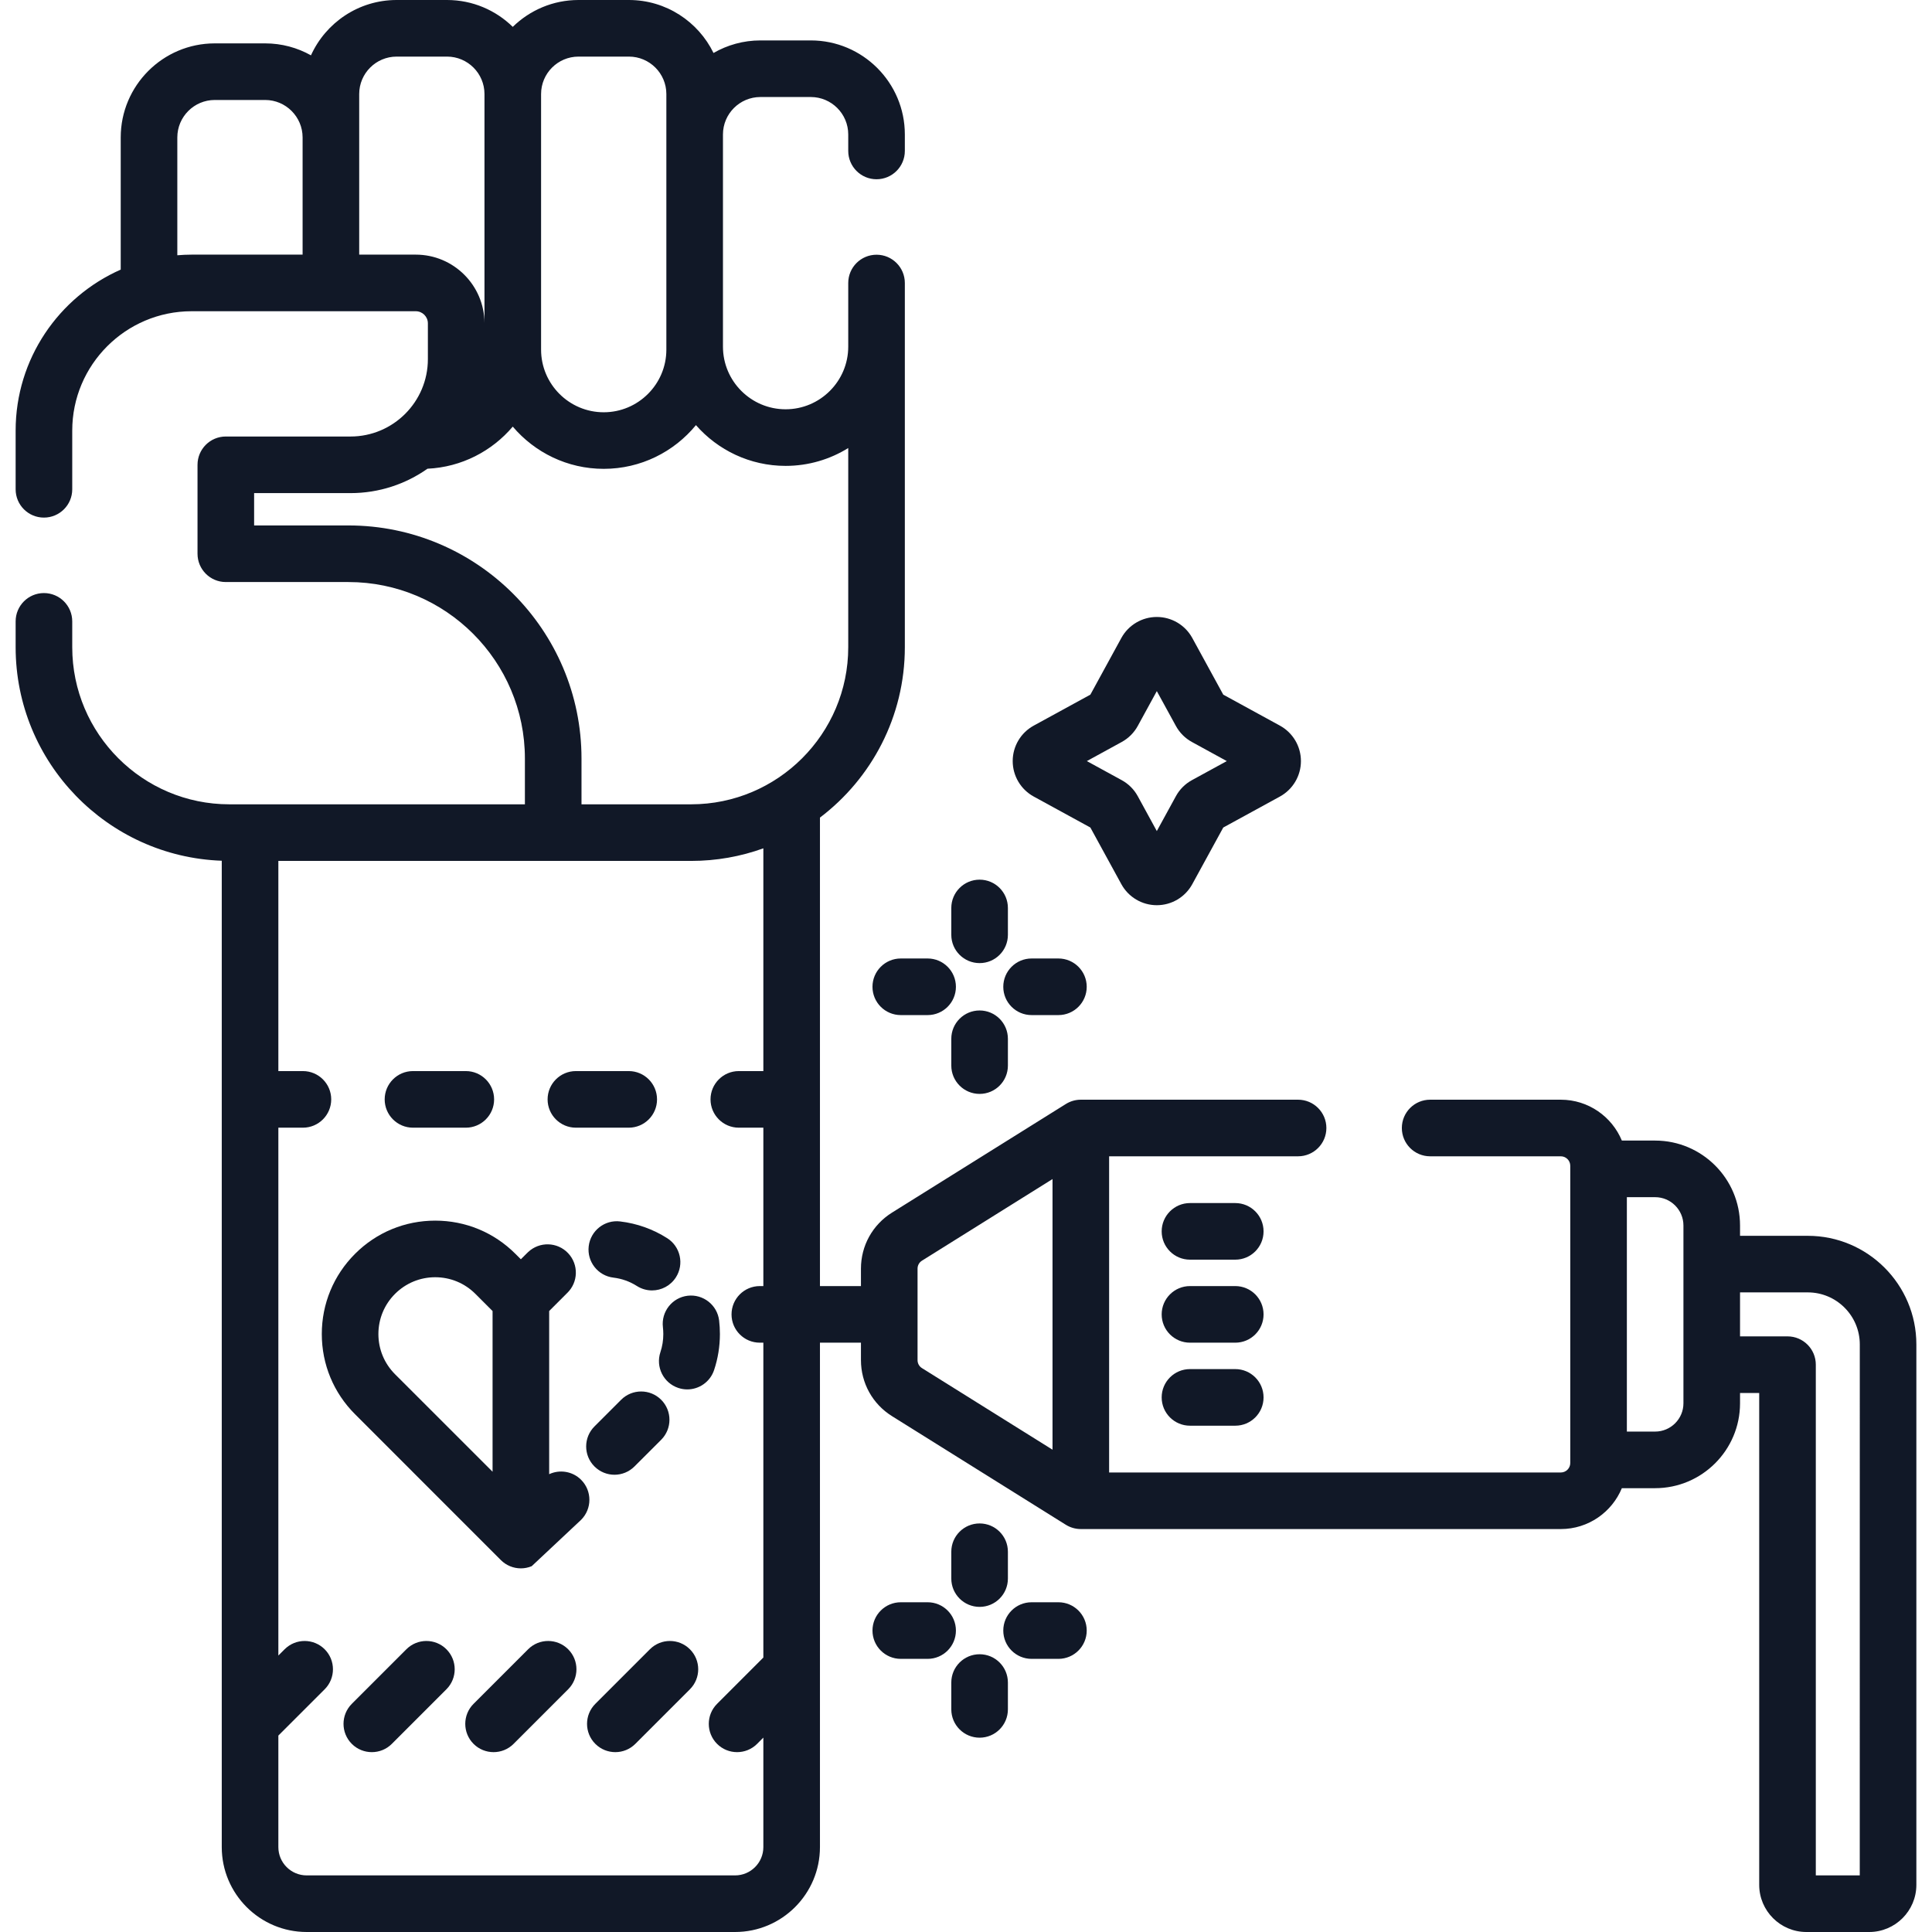 <svg width="64" height="64" viewBox="0 0 64 64" fill="none" xmlns="http://www.w3.org/2000/svg">
<path d="M22.78 42.923C22.266 42.984 21.899 43.451 21.96 43.965C21.968 44.039 21.973 44.116 21.973 44.192C21.973 44.398 21.941 44.6 21.877 44.791C21.713 45.282 21.978 45.813 22.469 45.977C22.567 46.01 22.668 46.026 22.766 46.026C23.158 46.026 23.524 45.778 23.655 45.385C23.783 45.002 23.848 44.6 23.848 44.191C23.848 44.042 23.839 43.891 23.822 43.744C23.761 43.23 23.294 42.863 22.78 42.923Z" fill="#111827"/>
<path d="M19.692 47.253C19.326 47.619 19.326 48.212 19.692 48.578C19.875 48.761 20.115 48.853 20.355 48.853C20.595 48.853 20.835 48.761 21.018 48.578L21.902 47.695C22.268 47.328 22.268 46.735 21.902 46.369C21.536 46.003 20.942 46.003 20.576 46.369L19.692 47.253Z" fill="#111827"/>
<path d="M19.502 41.281C19.44 41.795 19.807 42.262 20.321 42.323C20.6 42.357 20.861 42.45 21.097 42.6C21.253 42.699 21.427 42.747 21.599 42.747C21.909 42.747 22.212 42.593 22.391 42.312C22.669 41.876 22.54 41.296 22.104 41.018C21.629 40.716 21.105 40.529 20.544 40.462C20.03 40.399 19.564 40.767 19.502 41.281Z" fill="#111827"/>
<path d="M19.25 49.02C18.964 48.734 18.538 48.673 18.192 48.834V43.429L18.76 42.861L18.783 42.838C19.159 42.482 19.175 41.889 18.819 41.513C18.463 41.137 17.87 41.121 17.494 41.477C17.474 41.496 17.454 41.515 17.434 41.535L17.254 41.715L17.074 41.535C16.364 40.825 15.421 40.435 14.417 40.435C13.414 40.435 12.47 40.825 11.761 41.535C11.051 42.245 10.66 43.188 10.66 44.192C10.66 45.195 11.051 46.139 11.761 46.848L16.591 51.679C16.77 51.859 17.01 51.954 17.254 51.954C17.375 51.954 17.497 51.93 17.613 51.882L19.25 50.346C19.616 49.98 19.616 49.387 19.25 49.02ZM16.317 48.753L13.086 45.523C12.731 45.167 12.535 44.695 12.535 44.192C12.535 43.689 12.731 43.216 13.086 42.861C13.442 42.506 13.915 42.31 14.417 42.31C14.92 42.31 15.393 42.506 15.748 42.861L16.317 43.43V48.753Z" fill="#111827"/>
<path d="M13.462 54.634L11.654 56.442C11.288 56.808 11.288 57.402 11.654 57.768C11.837 57.951 12.077 58.042 12.317 58.042C12.557 58.042 12.797 57.951 12.98 57.768L14.788 55.96C15.154 55.593 15.154 55 14.788 54.634C14.422 54.268 13.828 54.268 13.462 54.634Z" fill="#111827"/>
<path d="M17.495 54.634L15.687 56.442C15.321 56.808 15.321 57.402 15.687 57.768C15.87 57.951 16.11 58.042 16.35 58.042C16.59 58.042 16.83 57.951 17.013 57.768L18.821 55.96C19.187 55.593 19.187 55 18.821 54.634C18.455 54.268 17.861 54.268 17.495 54.634Z" fill="#111827"/>
<path d="M21.529 54.634L19.721 56.442C19.355 56.808 19.355 57.402 19.721 57.768C19.904 57.951 20.144 58.042 20.384 58.042C20.623 58.042 20.863 57.951 21.046 57.768L22.854 55.96C23.221 55.593 23.221 55 22.854 54.634C22.488 54.268 21.895 54.268 21.529 54.634Z" fill="#111827"/>
<path d="M59.886 40.938H57.641V40.596C57.641 39.045 56.379 37.783 54.828 37.783H53.726C53.397 36.989 52.615 36.429 51.704 36.429H47.375C46.857 36.429 46.438 36.849 46.438 37.367C46.438 37.884 46.857 38.304 47.375 38.304H51.704C51.876 38.304 52.017 38.444 52.017 38.617V48.465C52.017 48.637 51.876 48.778 51.704 48.778H36.741V38.304H43C43.518 38.304 43.938 37.884 43.938 37.367C43.938 36.849 43.518 36.429 43 36.429H35.803C35.621 36.429 35.451 36.482 35.307 36.572L29.548 40.17C28.904 40.573 28.52 41.266 28.52 42.025V42.603H27.162V27.084C28.869 25.79 29.974 23.741 29.974 21.439V9.375C29.974 8.857 29.554 8.438 29.037 8.438C28.519 8.438 28.099 8.857 28.099 9.375V11.483C28.099 12.627 27.168 13.558 26.024 13.558C24.88 13.558 23.949 12.627 23.949 11.483V4.454C23.949 3.77 24.505 3.214 25.189 3.214H26.859C27.543 3.214 28.099 3.77 28.099 4.454V5C28.099 5.518 28.519 5.938 29.036 5.938C29.554 5.938 29.974 5.518 29.974 5V4.454C29.974 2.736 28.576 1.339 26.859 1.339H25.189C24.624 1.339 24.093 1.491 23.636 1.755C23.13 0.717 22.064 0 20.834 0H19.164C18.317 0 17.549 0.34 16.986 0.89C16.424 0.34 15.656 0 14.809 0H13.139C11.878 0 10.791 0.753 10.301 1.833C9.852 1.581 9.334 1.437 8.784 1.437H7.114C5.396 1.437 3.999 2.835 3.999 4.553V8.931C1.951 9.836 0.518 11.885 0.518 14.264V16.209C0.518 16.727 0.937 17.146 1.455 17.146C1.973 17.146 2.393 16.727 2.393 16.209V14.264C2.393 12.084 4.166 10.31 6.347 10.31H13.773C13.994 10.31 14.174 10.49 14.174 10.711V11.898C14.174 13.31 13.025 14.46 11.612 14.46H7.48C6.962 14.46 6.543 14.88 6.543 15.398V18.343C6.543 18.861 6.962 19.281 7.48 19.281H11.542C14.765 19.281 17.388 21.903 17.388 25.127V26.644H7.597C4.727 26.644 2.393 24.309 2.393 21.439V20.584C2.393 20.066 1.973 19.646 1.455 19.646C0.937 19.646 0.518 20.066 0.518 20.584V21.439C0.518 25.259 3.558 28.38 7.346 28.513V61.188C7.346 62.738 8.608 64 10.159 64H24.35C25.901 64 27.162 62.738 27.162 61.188V44.478H28.52V45.056C28.52 45.815 28.904 46.509 29.548 46.911L35.307 50.51C35.451 50.599 35.621 50.652 35.803 50.652H51.704C52.615 50.652 53.397 50.092 53.726 49.298H54.828C56.379 49.298 57.641 48.036 57.641 46.486V46.144H58.276V62.438C58.276 63.299 58.977 64 59.839 64H61.92C62.782 64 63.482 63.299 63.482 62.438V44.534C63.482 42.551 61.869 40.938 59.886 40.938ZM10.024 8.435H6.347C6.187 8.435 6.03 8.443 5.874 8.456V4.553C5.874 3.869 6.43 3.312 7.114 3.312H8.784C9.467 3.312 10.024 3.869 10.024 4.553V8.435ZM17.924 3.115C17.924 2.431 18.48 1.875 19.164 1.875H20.834C21.517 1.875 22.074 2.431 22.074 3.115V4.454V11.483V11.582C22.074 12.726 21.143 13.657 19.999 13.657C18.855 13.657 17.924 12.726 17.924 11.582V3.115H17.924ZM13.773 8.435H11.899V3.115C11.899 2.431 12.455 1.875 13.139 1.875H14.809C15.492 1.875 16.049 2.431 16.049 3.115V10.701C16.043 9.45 15.025 8.435 13.773 8.435ZM25.287 35.481H24.474C23.957 35.481 23.537 35.901 23.537 36.418C23.537 36.936 23.957 37.356 24.474 37.356H25.287V42.603H25.17C24.652 42.603 24.233 43.023 24.233 43.541C24.233 44.059 24.652 44.478 25.17 44.478H25.287V54.908L23.754 56.442C23.388 56.808 23.388 57.402 23.754 57.768C23.937 57.951 24.177 58.042 24.417 58.042C24.657 58.042 24.897 57.951 25.08 57.768L25.287 57.56V61.188C25.287 61.705 24.867 62.125 24.35 62.125H10.159C9.641 62.125 9.221 61.705 9.221 61.188V57.493L10.755 55.96C11.121 55.594 11.121 55 10.755 54.634C10.388 54.268 9.795 54.268 9.429 54.634L9.221 54.842V37.356H10.034C10.552 37.356 10.972 36.936 10.972 36.418C10.972 35.901 10.552 35.481 10.034 35.481H9.221V28.519H22.894C23.734 28.519 24.54 28.372 25.287 28.102V35.481ZM22.894 26.644H19.263V25.127C19.263 20.869 15.799 17.406 11.542 17.406H8.418V16.335H11.612C12.56 16.335 13.439 16.035 14.161 15.527C15.291 15.474 16.299 14.943 16.986 14.132C17.712 14.987 18.793 15.531 19.999 15.531C21.229 15.531 22.329 14.966 23.054 14.083C23.778 14.909 24.841 15.433 26.024 15.433C26.785 15.433 27.495 15.216 28.099 14.842V21.439C28.099 24.309 25.764 26.644 22.894 26.644ZM34.866 48.023L30.542 45.321C30.45 45.264 30.395 45.165 30.395 45.056V42.026C30.395 41.917 30.45 41.818 30.542 41.761L34.866 39.058V48.023H34.866ZM55.766 46.486C55.766 47.003 55.345 47.423 54.828 47.423H53.892V39.658H54.828C55.345 39.658 55.766 40.079 55.766 40.596V46.486ZM61.607 62.125H60.151V45.206C60.151 44.688 59.731 44.269 59.214 44.269H57.641V42.812H59.886C60.835 42.812 61.608 43.585 61.608 44.534L61.607 62.125Z" fill="#111827"/>
<path d="M34.244 26.387L36.12 27.413L37.146 29.289C37.381 29.719 37.831 29.986 38.321 29.986C38.811 29.986 39.261 29.719 39.496 29.289L40.522 27.413L42.398 26.387C42.828 26.151 43.095 25.701 43.095 25.212C43.095 24.722 42.828 24.272 42.398 24.037L40.522 23.011L39.496 21.134C39.261 20.705 38.811 20.438 38.321 20.438C37.831 20.438 37.381 20.705 37.146 21.134L36.12 23.011L34.244 24.037C33.814 24.272 33.547 24.722 33.547 25.212C33.547 25.701 33.814 26.152 34.244 26.387ZM37.157 24.58C37.383 24.457 37.566 24.273 37.69 24.048L38.321 22.894L38.953 24.048C39.076 24.273 39.26 24.457 39.485 24.58L40.639 25.212L39.485 25.843C39.26 25.966 39.076 26.15 38.953 26.375L38.321 27.53L37.69 26.375C37.567 26.15 37.383 25.966 37.157 25.843L36.003 25.212L37.157 24.58Z" fill="#111827"/>
<path d="M32.451 31.904C32.969 31.904 33.388 31.485 33.388 30.967V30.078C33.388 29.56 32.969 29.14 32.451 29.14C31.933 29.14 31.513 29.56 31.513 30.078V30.967C31.513 31.485 31.933 31.904 32.451 31.904Z" fill="#111827"/>
<path d="M32.451 33.473C31.933 33.473 31.513 33.893 31.513 34.411V35.299C31.513 35.817 31.933 36.237 32.451 36.237C32.969 36.237 33.388 35.817 33.388 35.299V34.411C33.388 33.893 32.968 33.473 32.451 33.473Z" fill="#111827"/>
<path d="M28.902 32.689C28.902 33.207 29.322 33.626 29.84 33.626H30.729C31.246 33.626 31.666 33.207 31.666 32.689C31.666 32.171 31.246 31.751 30.729 31.751H29.84C29.322 31.751 28.902 32.171 28.902 32.689Z" fill="#111827"/>
<path d="M34.173 33.626H35.061C35.579 33.626 35.999 33.207 35.999 32.689C35.999 32.171 35.579 31.751 35.061 31.751H34.173C33.655 31.751 33.235 32.171 33.235 32.689C33.235 33.207 33.655 33.626 34.173 33.626Z" fill="#111827"/>
<path d="M32.451 53.23C32.969 53.23 33.388 52.81 33.388 52.292V51.403C33.388 50.885 32.969 50.466 32.451 50.466C31.933 50.466 31.513 50.885 31.513 51.403V52.292C31.513 52.81 31.933 53.23 32.451 53.23Z" fill="#111827"/>
<path d="M32.451 54.799C31.933 54.799 31.513 55.218 31.513 55.736V56.625C31.513 57.143 31.933 57.563 32.451 57.563C32.969 57.563 33.388 57.143 33.388 56.625V55.736C33.388 55.218 32.968 54.799 32.451 54.799Z" fill="#111827"/>
<path d="M30.729 53.077H29.84C29.322 53.077 28.902 53.496 28.902 54.014C28.902 54.532 29.322 54.952 29.84 54.952H30.729C31.246 54.952 31.666 54.532 31.666 54.014C31.666 53.496 31.246 53.077 30.729 53.077Z" fill="#111827"/>
<path d="M35.061 53.077H34.173C33.655 53.077 33.235 53.496 33.235 54.014C33.235 54.532 33.655 54.952 34.173 54.952H35.061C35.579 54.952 35.999 54.532 35.999 54.014C35.999 53.496 35.579 53.077 35.061 53.077Z" fill="#111827"/>
<path d="M13.68 37.356H15.431C15.948 37.356 16.368 36.936 16.368 36.419C16.368 35.901 15.948 35.481 15.431 35.481H13.68C13.163 35.481 12.743 35.901 12.743 36.419C12.743 36.936 13.163 37.356 13.68 37.356Z" fill="#111827"/>
<path d="M19.077 37.356H20.828C21.346 37.356 21.765 36.936 21.765 36.419C21.765 35.901 21.346 35.481 20.828 35.481H19.077C18.56 35.481 18.14 35.901 18.14 36.419C18.14 36.936 18.56 37.356 19.077 37.356Z" fill="#111827"/>
<path d="M40.92 39.853H39.42C38.902 39.853 38.482 40.273 38.482 40.791C38.482 41.309 38.902 41.728 39.42 41.728H40.92C41.438 41.728 41.857 41.309 41.857 40.791C41.857 40.273 41.438 39.853 40.92 39.853Z" fill="#111827"/>
<path d="M40.92 42.603H39.42C38.902 42.603 38.482 43.023 38.482 43.541C38.482 44.059 38.902 44.478 39.42 44.478H40.92C41.438 44.478 41.857 44.059 41.857 43.541C41.857 43.023 41.438 42.603 40.92 42.603Z" fill="#111827"/>
<path d="M40.92 45.353H39.42C38.902 45.353 38.482 45.773 38.482 46.291C38.482 46.809 38.902 47.228 39.42 47.228H40.92C41.438 47.228 41.857 46.809 41.857 46.291C41.857 45.773 41.438 45.353 40.92 45.353Z" fill="#111827"/>
</svg>

